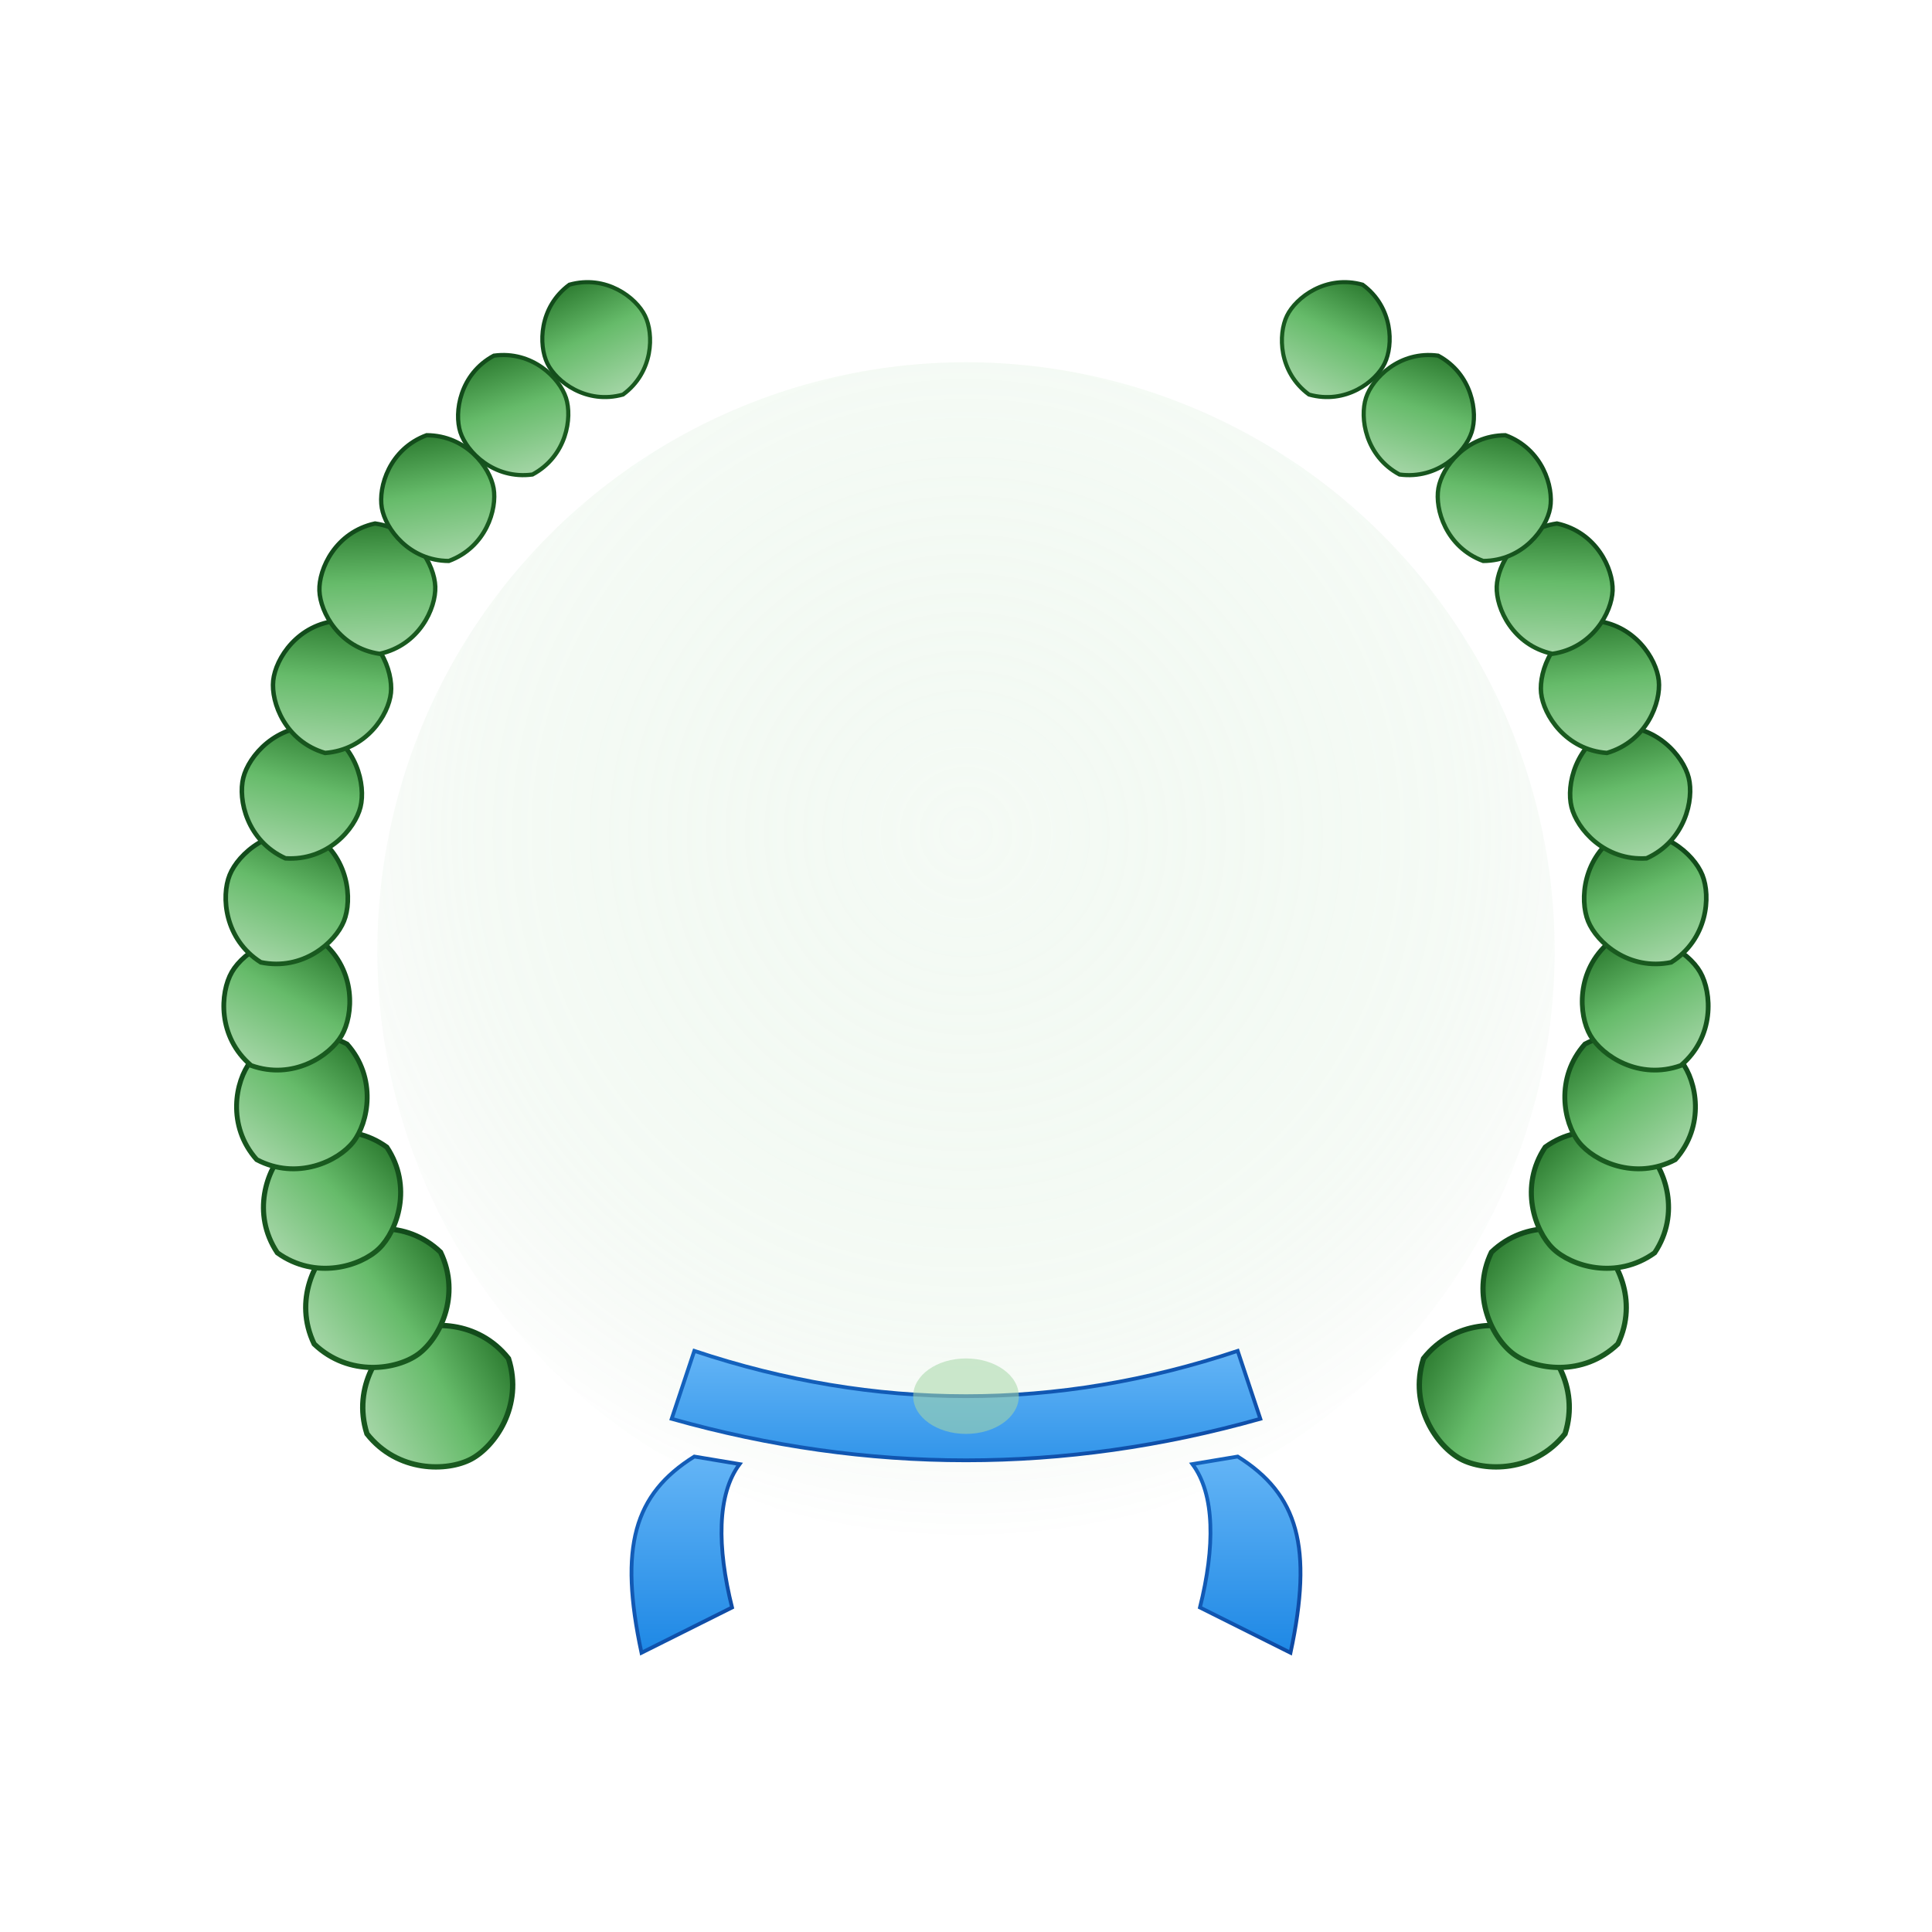 <?xml version="1.0" encoding="UTF-8"?>
<svg viewBox="0 0 512 512" width="512" height="512" xmlns="http://www.w3.org/2000/svg" role="img" aria-label="Laurel Wreath - Green">
  <defs>
    <path id="leaf" d="M0,-18 C11,-16 16,-6 16,0 C16,6 11,16 0,18 C-11,16 -16,6 -16,0 C-16,-6 -11,-16 0,-18 Z"/>
    <linearGradient id="leafGradG" x1="0" y1="0" x2="0" y2="1">
      <stop offset="0%"  stop-color="#A5D6A7"/>
      <stop offset="55%" stop-color="#66BB6A"/>
      <stop offset="100%" stop-color="#2E7D32"/>
    </linearGradient>
    <linearGradient id="edgeGradG" x1="0" y1="0" x2="1" y2="1">
      <stop offset="0%"  stop-color="#1B5E20"/>
      <stop offset="100%" stop-color="#10471A"/>
    </linearGradient>
    <linearGradient id="ribGradG" x1="0" y1="0" x2="0" y2="1">
      <stop offset="0%"  stop-color="#64B5F6"/>
      <stop offset="100%" stop-color="#1E88E5"/>
    </linearGradient>
    <linearGradient id="ribEdgeG" x1="0" y1="0" x2="1" y2="1">
      <stop offset="0%"  stop-color="#1565C0"/>
      <stop offset="100%" stop-color="#0D47A1"/>
    </linearGradient>
    <radialGradient id="medalGradG" cx="50%" cy="40%" r="60%">
      <stop offset="0%"  stop-color="#C8E6C9" stop-opacity=".18"/>
      <stop offset="70%" stop-color="#81C784" stop-opacity=".08"/>
      <stop offset="100%" stop-color="#2E7D32" stop-opacity="0"/>
    </radialGradient>
    <filter id="softShadowG" x="-50%" y="-50%" width="200%" height="200%">
      <feDropShadow dx="0" dy="2" stdDeviation="3" flood-color="#000" flood-opacity=".22"/>
    </filter>
  </defs>

  <circle cx="256" cy="252" r="156" fill="url(#medalGradG)"/>

  <g transform="translate(256,260)" filter="url(#softShadowG)">
    <g transform="translate(-140,110)">
      <g fill="url(#leafGradG)" stroke="url(#edgeGradG)" stroke-width="1.2">
        <use href="#leaf" transform="rotate(-118) scale(1.18)"/>
        <use href="#leaf" transform="translate(-16,-26) rotate(-126) scale(1.15)"/>
        <use href="#leaf" transform="translate(-28,-52) rotate(-134) scale(1.12)"/>
        <use href="#leaf" transform="translate(-36,-78) rotate(-142) scale(1.08)"/>
        <use href="#leaf" transform="translate(-40,-104) rotate(-150) scale(1.05)"/>
        <use href="#leaf" transform="translate(-40,-132) rotate(-158) scale(1.02)"/>
        <use href="#leaf" transform="translate(-36,-160) rotate(-166) scale(1.00)"/>
        <use href="#leaf" transform="translate(-28,-188) rotate(-174) scale(0.98)"/>
        <use href="#leaf" transform="translate(-16,-214) rotate(-182) scale(0.96)"/>
        <use href="#leaf" transform="translate(0,-238)  rotate(-190) scale(0.94)"/>
        <use href="#leaf" transform="translate(20,-260) rotate(-198) scale(0.92)"/>
        <use href="#leaf" transform="translate(42,-280) rotate(-206) scale(0.90)"/>
      </g>
    </g>
  </g>

  <g transform="translate(256,260) scale(-1,1)" filter="url(#softShadowG)">
    <g transform="translate(-140,110)">
      <g fill="url(#leafGradG)" stroke="url(#edgeGradG)" stroke-width="1.2">
        <use href="#leaf" transform="rotate(-118) scale(1.18)"/>
        <use href="#leaf" transform="translate(-16,-26) rotate(-126) scale(1.15)"/>
        <use href="#leaf" transform="translate(-28,-52) rotate(-134) scale(1.12)"/>
        <use href="#leaf" transform="translate(-36,-78) rotate(-142) scale(1.08)"/>
        <use href="#leaf" transform="translate(-40,-104) rotate(-150) scale(1.05)"/>
        <use href="#leaf" transform="translate(-40,-132) rotate(-158) scale(1.02)"/>
        <use href="#leaf" transform="translate(-36,-160) rotate(-166) scale(1.00)"/>
        <use href="#leaf" transform="translate(-28,-188) rotate(-174) scale(0.98)"/>
        <use href="#leaf" transform="translate(-16,-214) rotate(-182) scale(0.96)"/>
        <use href="#leaf" transform="translate(0,-238)  rotate(-190) scale(0.94)"/>
        <use href="#leaf" transform="translate(20,-260) rotate(-198) scale(0.92)"/>
        <use href="#leaf" transform="translate(42,-280) rotate(-206) scale(0.90)"/>
      </g>
    </g>
  </g>

  <g transform="translate(256,376)" filter="url(#softShadowG)">
    <path d="M-72,10 C-88,20 -92,34 -86,62 L-62,50 C-66,34 -66,20 -60,12 Z"
          fill="url(#ribGradG)" stroke="url(#ribEdgeG)" stroke-width="1"/>
    <path d="M72,10 C88,20 92,34 86,62 L62,50 C66,34 66,20 60,12 Z"
          fill="url(#ribGradG)" stroke="url(#ribEdgeG)" stroke-width="1"/>
    <path d="M-78,0 Q0,22 78,0 L72,-18 Q0,6 -72,-18 Z"
          fill="url(#ribGradG)" stroke="url(#ribEdgeG)" stroke-width="1"/>
    <ellipse cx="0" cy="-6" rx="14" ry="10" fill="#A5D6A7" opacity=".55"/>
  </g>
</svg>
